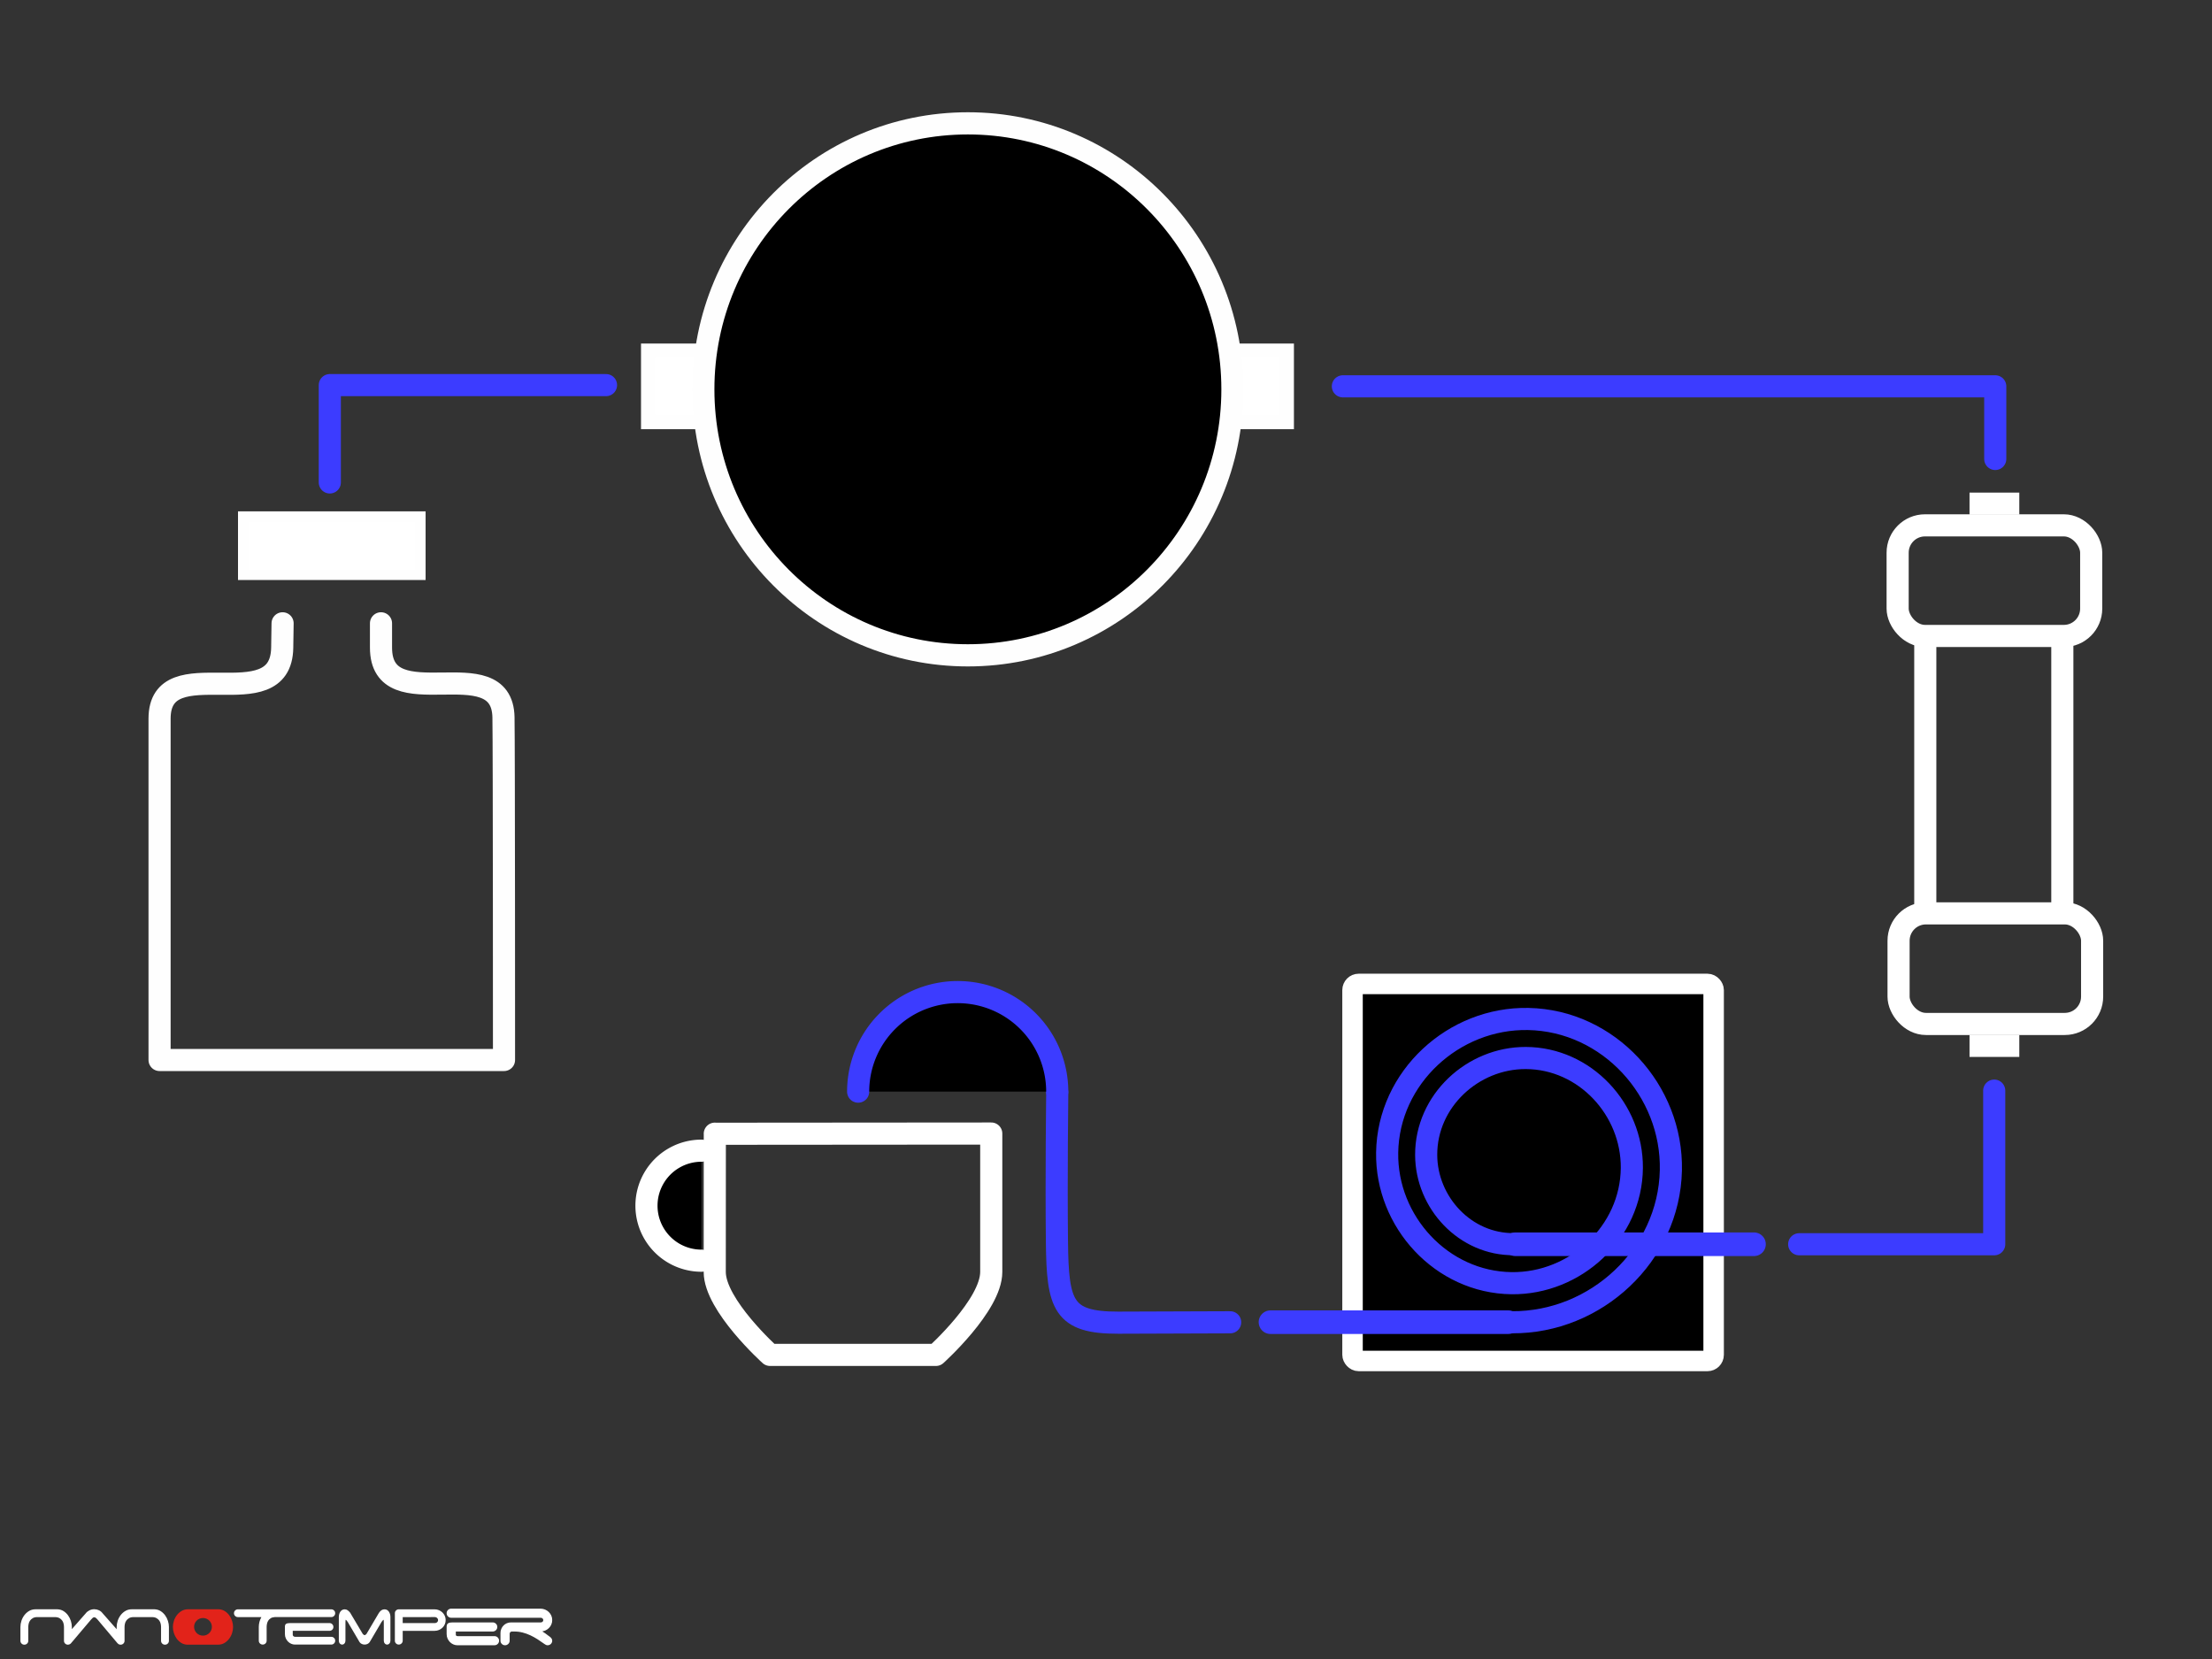 <?xml version="1.0" encoding="UTF-8" standalone="no"?>
<!-- Created with Inkscape (http://www.inkscape.org/) -->

<svg
   xmlns:dc="http://purl.org/dc/elements/1.1/"
   xmlns:cc="http://creativecommons.org/ns#"
   xmlns:rdf="http://www.w3.org/1999/02/22-rdf-syntax-ns#"
   xmlns:svg="http://www.w3.org/2000/svg"
   xmlns="http://www.w3.org/2000/svg"
   xmlns:xlink="http://www.w3.org/1999/xlink"
   xmlns:sodipodi="http://sodipodi.sourceforge.net/DTD/sodipodi-0.dtd"
   xmlns:inkscape="http://www.inkscape.org/namespaces/inkscape"
   width="800"
   height="600"
   viewBox="0 0 211.667 158.75"
   version="1.1"
   id="svg8"
   inkscape:version="0.91 r13725"
   sodipodi:docname="bottle.svg"
   inkscape:export-filename="X:\Team\Jonathan\Python\CoffeeMachine\bottle.png"
   inkscape:export-xdpi="90"
   inkscape:export-ydpi="90">
  <rect x="0" y="0" width="211.667" height="158.75" fill="#333333" stroke="none"/>
  <defs
     id="defs2">
    <clipPath
       clipPathUnits="userSpaceOnUse"
       id="clipPath4517">
      <path
         d="M 0,132.177 H 738.311 V 0 H 0 Z"
         id="path4515"
         inkscape:connector-curvature="0" />
    </clipPath>
  </defs>
  <sodipodi:namedview
     id="base"
     pagecolor="#000000"
     bordercolor="#666666"
     borderopacity="1.0"
     inkscape:pageopacity="1"
     inkscape:pageshadow="2"
     inkscape:zoom="1.0556875"
     inkscape:cx="395.83663"
     inkscape:cy="301.26462"
     inkscape:document-units="px"
     inkscape:current-layer="layer1"
     showgrid="true"
     inkscape:window-width="1920"
     inkscape:window-height="1017"
     inkscape:window-x="-8"
     inkscape:window-y="-8"
     inkscape:window-maximized="1"
     units="px">
    <inkscape:grid
       type="xygrid"
       id="grid4487"
       empcolor="#adadff"
       empopacity="0.251"
       empspacing="5"
       spacingx="0.529"
       spacingy="0.529"
       color="#dadaff"
       opacity="0.125" />
  </sodipodi:namedview>
  <g
     inkscape:label="Layer 1"
     inkscape:groupmode="layer"
     id="layer1"
     transform="translate(0,-138.25)">
    <rect
       style="fill:#000000;fill-opacity:1;stroke:#ffffff;stroke-width:1.959;stroke-linecap:round;stroke-linejoin:round;stroke-miterlimit:4;stroke-dasharray:none;stroke-dashoffset:0;stroke-opacity:1"
       id="rect4212"
       width="34.554"
       height="36.077"
       x="129.424"
       y="232.404"
       ry="0.59" />
    <path
       style="fill:none;stroke:#fefefe;stroke-width:2.117;stroke-linecap:round;stroke-linejoin:round;stroke-miterlimit:4;stroke-dasharray:none;stroke-opacity:1"
       d="m 27.041,197.895 -0.036,2.334 c -0.106,6.952 -11.736,-0.012 -11.736,6.788 l 0,32.664 32.96,0 c 0,0 0,-30.179 -0.051,-32.795 -0.131,-6.668 -11.72,0.295 -11.72,-6.67 l -10e-7,-2.321"
       id="path4485"
       inkscape:connector-curvature="0"
       sodipodi:nodetypes="cssccssc" />
    <rect
       style="fill:#ffffff;fill-opacity:1;stroke:#fefefe;stroke-width:1;stroke-linecap:round;stroke-linejoin:miter;stroke-miterlimit:4;stroke-dasharray:none;stroke-dashoffset:0;stroke-opacity:1;paint-order:fill markers stroke"
       id="rect4489"
       width="16.951"
       height="5.572"
       x="23.275"
       y="187.681" />
    <g
       id="g4497"
       transform="matrix(2.139,0,0,2.151,-94.184,-270.125)">
      <rect
         y="205.454"
         x="73.025"
         height="3.175"
         width="28.575"
         id="rect4493"
         style="fill:#ffffff;fill-opacity:1;stroke:#fefefe;stroke-width:0.634;stroke-linecap:round;stroke-linejoin:miter;stroke-miterlimit:4;stroke-dasharray:none;stroke-dashoffset:0;stroke-opacity:1;paint-order:fill markers stroke" />
      <circle
         r="11.833"
         cy="207.174"
         cx="87.331"
         id="path4491"
         style="fill:#000000;fill-opacity:1;stroke:#fefefe;stroke-width:0.987;stroke-linecap:round;stroke-linejoin:miter;stroke-miterlimit:4;stroke-dasharray:none;stroke-dashoffset:0;stroke-opacity:1;paint-order:fill markers stroke" />
    </g>
    <path
       style="fill:none;stroke:#3c3cff;stroke-width:2.117;stroke-linecap:round;stroke-linejoin:round;stroke-miterlimit:4;stroke-dasharray:none;stroke-opacity:1"
       d="m 31.56,184.415 c 0,-2.661 0,-9.314 0,-9.314 l 26.43,0"
       id="path4499"
       inkscape:connector-curvature="0" />
    <g
       transform="matrix(0.214,0,0,-0.212,-40.196,297.331)"
       id="g4511">
      <g
         id="g4513"
         clip-path="url(#clipPath4517)">
        <g
           id="g5158"
           transform="matrix(0.365,0,0,0.365,180.966,-8.006)">
          <g
             style="fill:#ffffff;fill-opacity:1"
             transform="translate(428.043,79.438)"
             id="g4519">
            <path
               inkscape:connector-curvature="0"
               id="path4521"
               style="fill:#ffffff;fill-opacity:1;fill-rule:nonzero;stroke:none"
               d="m 0,0 c 0.941,0.933 1.41,2.061 1.41,3.394 0,1.328 -0.469,2.46 -1.41,3.4 -0.926,0.933 -2.065,1.405 -3.387,1.405 l -114.392,0 c -1.333,0 -2.461,-0.472 -3.4,-1.405 -0.938,-0.94 -1.405,-2.072 -1.405,-3.4 0,-1.333 0.467,-2.461 1.405,-3.394 0.939,-0.933 2.067,-1.405 3.4,-1.405 l 28.788,0 c -1.065,-1.866 -1.856,-3.847 -2.4,-5.951 -0.53,-2.093 -0.8,-4.178 -0.8,-6.245 l 0,-16.994 c 0,-1.346 0.47,-2.467 1.396,-3.399 0.94,-0.927 2.079,-1.4 3.411,-1.4 1.33,0 2.463,0.473 3.399,1.4 0.928,0.932 1.406,2.053 1.406,3.399 l 0,16.994 c 0,1.141 0.129,2.397 0.394,3.802 0.267,1.4 0.762,2.695 1.497,3.893 0.729,1.205 1.745,2.227 3.05,3.051 1.295,0.841 2.949,1.314 4.945,1.45 l 69.306,0 c 1.322,0 2.461,0.472 3.387,1.405 m -3.387,-25.803 -44.112,0 c -0.933,0 -1.679,0.247 -2.249,0.752 -0.563,0.506 -0.844,1.081 -0.844,1.749 l 0,4.903 45,0 c 1.33,0 2.461,0.472 3.401,1.398 0.936,0.939 1.396,2.066 1.396,3.4 0,1.329 -0.46,2.461 -1.396,3.401 -0.94,0.932 -2.071,1.405 -3.401,1.405 l -48.198,0 c -2.204,0 -3.81,-0.305 -4.851,-0.9 -1.027,-0.609 -1.552,-1.814 -1.552,-3.608 l 0,-9.002 c 0,-2.001 0.368,-3.789 1.094,-5.388 0.734,-1.6 1.67,-2.98 2.801,-4.106 1.14,-1.134 2.436,-2.014 3.904,-2.649 1.471,-0.635 2.932,-0.946 4.389,-0.946 l 44.618,0 c 1.322,0 2.461,0.473 3.387,1.4 0.941,0.932 1.41,2.053 1.41,3.399 0,1.328 -0.469,2.461 -1.41,3.394 -0.926,0.939 -2.065,1.398 -3.387,1.398" />
          </g>
          <g
             style="fill:#ffffff;fill-opacity:1"
             transform="translate(497.099,48.843)"
             id="g4523">
            <path
               inkscape:connector-curvature="0"
               id="path4525"
               style="fill:#ffffff;fill-opacity:1;fill-rule:nonzero;stroke:none"
               d="m 0,0 c 0,-1.347 -0.397,-2.467 -1.179,-3.399 -0.791,-0.927 -1.746,-1.4 -2.872,-1.4 -1.135,0 -2.079,0.473 -2.87,1.4 -0.79,0.932 -1.175,2.052 -1.175,3.399 l 0,21.8 c 0,2.726 -0.148,4.094 -0.421,4.094 -0.231,0 -1.019,-0.908 -2.364,-2.702 L -25.437,-1.8 c -0.733,-1.005 -1.63,-1.756 -2.711,-2.241 -1.063,-0.512 -2.212,-0.758 -3.453,-0.758 -1.241,0 -2.389,0.246 -3.453,0.758 -1.068,0.485 -1.974,1.236 -2.699,2.241 l -14.556,24.992 c -1.297,1.794 -2.087,2.702 -2.37,2.702 -0.278,0 -0.415,-1.368 -0.415,-4.094 l 0,-21.8 c 0,-1.347 -0.397,-2.467 -1.177,-3.399 -0.791,-0.927 -1.755,-1.4 -2.876,-1.4 -1.122,0 -2.085,0.473 -2.866,1.4 -0.777,0.932 -1.176,2.052 -1.176,3.399 l 0,29.189 c 0,2.669 0.645,4.936 1.936,6.801 1.29,1.864 3.071,2.804 5.311,2.804 1.354,0 2.565,-0.408 3.633,-1.204 1.064,-0.804 2.048,-1.769 2.956,-2.902 L -33.959,8.497 c 0.282,-0.337 0.636,-0.68 1.057,-1.049 0.421,-0.37 0.855,-0.551 1.301,-0.551 0.46,0 0.894,0.181 1.305,0.551 0.431,0.369 0.781,0.712 1.066,1.049 l 15.298,26.191 0.095,0 c 0.786,1.263 1.746,2.267 2.865,3.005 1.131,0.732 2.372,1.101 3.721,1.101 2.243,0 4.016,-0.94 5.311,-2.804 C -0.644,34.125 0,31.858 0,29.189 Z" />
          </g>
          <g
             style="fill:#ffffff;fill-opacity:1"
             transform="translate(551.297,87.638)"
             id="g4527">
            <path
               inkscape:connector-curvature="0"
               id="path4529"
               style="fill:#ffffff;fill-opacity:1;fill-rule:nonzero;stroke:none"
               d="m 0,0 c 1.865,0 3.606,-0.35 5.246,-1.056 1.631,-0.699 3.069,-1.645 4.307,-2.849 1.223,-1.204 2.194,-2.604 2.894,-4.197 0.699,-1.599 1.05,-3.336 1.05,-5.201 0,-1.864 -0.351,-3.6 -1.05,-5.2 -0.7,-1.6 -1.671,-2.999 -2.894,-4.197 C 8.315,-23.904 6.877,-24.844 5.246,-25.55 3.606,-26.249 1.865,-26.599 0,-26.599 l -39.14,0 0,-12.195 c 0,-1.347 -0.487,-2.467 -1.453,-3.399 -0.962,-0.927 -2.083,-1.4 -3.343,-1.4 -1.33,0 -2.469,0.473 -3.4,1.4 -0.935,0.932 -1.405,2.052 -1.405,3.399 l 0,33.988 c 0,1.328 0.47,2.461 1.405,3.401 0.931,0.932 2.07,1.405 3.4,1.405 z m -39.14,-9.604 0,-7.39 39.534,0 c 1.001,0 1.892,0.349 2.656,1.043 0.762,0.699 1.147,1.58 1.147,2.648 0,0.997 -0.385,1.865 -1.147,2.598 -0.764,0.737 -1.655,1.101 -2.656,1.101 z" />
          </g>
          <g
             style="fill:#ffffff;fill-opacity:1;stroke:#ffffff;stroke-width:1.654;stroke-opacity:1"
             transform="translate(691.79,53.138)"
             id="g4531">
            <path
               inkscape:connector-curvature="0"
               id="path4533"
               style="fill:#ffffff;fill-opacity:1;fill-rule:nonzero;stroke:#ffffff;stroke-width:1.654;stroke-opacity:1"
               d="m 0,0 c -1.93,1.535 -3.827,2.953 -5.688,4.249 -1.876,1.302 -3.713,2.513 -5.503,3.652 l 0.395,0 c 1.872,0 3.62,0.35 5.246,1.049 1.639,0.706 3.063,1.646 4.304,2.85 1.226,1.198 2.192,2.597 2.901,4.197 0.697,1.6 1.046,3.336 1.046,5.2 0,1.865 -0.349,3.602 -1.046,5.201 -0.709,1.593 -1.675,2.993 -2.901,4.197 -1.241,1.204 -2.665,2.15 -4.304,2.849 -1.626,0.706 -3.374,1.056 -5.246,1.056 l -109.405,0 c -1.33,0 -2.461,-0.473 -3.401,-1.405 -0.925,-0.94 -1.394,-2.073 -1.394,-3.401 0,-1.333 0.469,-2.461 1.394,-3.393 0.94,-0.933 2.071,-1.405 3.401,-1.405 l 109.808,0 c 0.992,0 1.884,-0.364 2.644,-1.101 0.774,-0.733 1.15,-1.601 1.15,-2.598 0,-1.068 -0.376,-1.949 -1.15,-2.648 -0.76,-0.694 -1.652,-1.043 -2.644,-1.043 l -36.541,0 c -1.739,0 -3.336,-0.324 -4.796,-0.945 -1.471,-0.635 -2.737,-1.509 -3.803,-2.611 -1.069,-1.094 -1.921,-2.402 -2.545,-3.898 -0.645,-1.502 -0.958,-3.076 -0.958,-4.747 l 0,-9.599 c 0,-1.347 0.46,-2.467 1.399,-3.399 0.94,-0.927 2.066,-1.4 3.406,-1.4 1.26,0 2.38,0.473 3.346,1.4 0.964,0.932 1.45,2.052 1.45,3.399 l 0,8.497 c 0,0.998 0.294,1.826 0.901,2.5 0.599,0.667 1.33,1.062 2.205,1.198 l 3.446,0 c 3.591,0 7.063,-0.44 10.397,-1.301 3.326,-0.862 6.549,-2.034 9.647,-3.497 3.103,-1.471 6.077,-3.135 8.948,-5 2.866,-1.866 5.666,-3.809 8.392,-5.796 1.135,-0.927 2.268,-1.4 3.397,-1.4 1.342,0 2.471,0.473 3.399,1.4 0.937,0.932 1.404,2.052 1.404,3.399 0,0.926 -0.266,1.756 -0.796,2.448 C 1.373,-1.146 0.729,-0.531 0,0 m -67.189,0.498 -45.114,0 c -0.935,0 -1.678,0.247 -2.248,0.752 -0.563,0.506 -0.848,1.081 -0.848,1.749 l 0,4.902 46.004,0 c 1.331,0 2.461,0.473 3.397,1.399 0.938,0.939 1.398,2.066 1.398,3.4 0,1.328 -0.46,2.461 -1.398,3.401 -0.936,0.932 -2.066,1.405 -3.397,1.405 l -49.198,0 c -2.207,0 -3.82,-0.305 -4.85,-0.901 -1.039,-0.608 -1.553,-1.813 -1.553,-3.607 l 0,-9.002 c 0,-2.001 0.367,-3.789 1.093,-5.389 0.731,-1.599 1.671,-2.979 2.8,-4.105 1.138,-1.134 2.433,-2.015 3.903,-2.649 1.471,-0.635 2.934,-0.946 4.395,-0.946 l 45.616,0 c 1.32,0 2.46,0.473 3.387,1.4 0.938,0.932 1.399,2.052 1.399,3.399 0,1.328 -0.461,2.461 -1.399,3.394 -0.927,0.939 -2.067,1.398 -3.387,1.398" />
          </g>
          <g
             transform="translate(267.47,55.093)"
             id="g4535">
            <path
               inkscape:connector-curvature="0"
               id="path4537"
               style="fill:#e2231a;fill-opacity:1;fill-rule:nonzero;stroke:none"
               d="m 0,0 c -6.01,0 -10.896,4.88 -10.896,10.898 0,6.023 4.886,10.903 10.896,10.903 6.035,0 10.91,-4.88 10.91,-10.903 C 10.91,4.88 6.035,0 0,0 m 35.661,18.236 c -0.811,2.54 -1.961,4.849 -3.461,6.928 -1.506,2.071 -3.338,3.798 -5.481,5.17 -2.142,1.368 -4.576,2.119 -7.326,2.261 l -37.766,0 c -2.884,0 -5.467,-0.669 -7.737,-2.011 -2.285,-1.345 -4.218,-3.062 -5.821,-5.17 -1.615,-2.109 -2.824,-4.447 -3.669,-7.026 -0.84,-2.582 -1.258,-5.141 -1.258,-7.689 0,-2.473 0.4,-4.977 1.21,-7.529 0.805,-2.541 1.955,-4.85 3.461,-6.921 1.513,-2.078 3.332,-3.806 5.475,-5.177 2.135,-1.369 4.576,-2.119 7.332,-2.251 l 37.765,0 c 2.887,0 5.455,0.659 7.74,2 2.262,1.346 4.21,3.07 5.813,5.182 1.613,2.099 2.83,4.446 3.676,7.025 0.831,2.572 1.249,5.13 1.249,7.671 0,2.482 -0.398,4.996 -1.202,7.537" />
          </g>
          <g
             style="fill:#ffffff;fill-opacity:1"
             transform="translate(224.542,73.325)"
             id="g4539">
            <path
               inkscape:connector-curvature="0"
               id="path4541"
               style="fill:#ffffff;fill-opacity:1;fill-rule:nonzero;stroke:none"
               d="m 0,0 c -0.806,2.541 -1.954,4.853 -3.461,6.928 -1.506,2.075 -3.334,3.801 -5.474,5.174 -2.135,1.365 -4.583,2.115 -7.324,2.257 l -28.07,0 c -2.872,0 -5.451,-0.669 -7.725,-2.007 -2.28,-1.345 -4.217,-3.065 -5.829,-5.174 -1.599,-2.109 -2.83,-4.448 -3.661,-7.023 -0.833,-2.582 -1.257,-5.143 -1.257,-7.691 l 0,-2.758 -17.316,19.828 c -1.142,1.534 -2.609,2.744 -4.42,3.616 -1.804,0.859 -3.711,1.297 -5.715,1.297 -2.148,0 -4.16,-0.486 -6.032,-1.453 -1.869,-0.966 -3.383,-2.223 -4.514,-3.765 l -16.915,-19.416 0,2.651 c 0,2.48 -0.402,4.995 -1.206,7.536 -0.808,2.541 -1.967,4.853 -3.471,6.928 -1.497,2.075 -3.328,3.801 -5.464,5.174 -2.139,1.365 -4.593,2.115 -7.335,2.257 l -27.057,0 c -2.887,0 -5.455,-0.669 -7.736,-2.007 -2.275,-1.345 -4.222,-3.065 -5.824,-5.174 -1.608,-2.109 -2.825,-4.448 -3.662,-7.023 -0.838,-2.582 -1.255,-5.143 -1.255,-7.691 l 0,-17.067 c 0,-1.331 0.464,-2.473 1.399,-3.413 0.944,-0.932 2.086,-1.399 3.425,-1.399 1.332,0 2.474,0.467 3.405,1.399 0.94,0.94 1.41,2.082 1.41,3.413 l 0,17.067 c 0,1.21 0.152,2.528 0.449,3.968 0.304,1.439 0.871,2.764 1.708,3.966 0.84,1.204 1.977,2.232 3.412,3.062 1.437,0.845 3.336,1.258 5.673,1.258 l 21.238,0 c 2.285,0 4.153,-0.413 5.63,-1.258 1.466,-0.83 2.626,-1.858 3.461,-3.062 0.835,-1.202 1.408,-2.527 1.706,-3.966 0.297,-1.44 0.453,-2.758 0.453,-3.968 l 0,-17.067 c 0,-1.331 0.466,-2.473 1.406,-3.413 0.939,-0.932 2.072,-1.399 3.413,-1.399 1.122,0 2.102,0.353 2.946,1.015 0.095,0.074 0.18,0.148 0.268,0.222 0.063,0.054 0.138,0.102 0.2,0.162 0.061,0.062 0.1,0.129 0.162,0.197 0.098,0.101 0.202,0.182 0.296,0.297 l 24.595,29.321 c 0.404,0.533 0.951,1.115 1.651,1.75 0.708,0.642 1.419,0.96 2.165,0.96 0.728,0 1.448,-0.318 2.15,-0.96 0.706,-0.635 1.293,-1.217 1.761,-1.75 l 24.391,-29.227 c 0.356,-0.479 0.771,-0.838 1.221,-1.134 0.058,-0.042 0.116,-0.075 0.172,-0.116 0.149,-0.088 0.295,-0.169 0.453,-0.243 0.642,-0.31 1.344,-0.494 2.125,-0.494 1.342,0 2.475,0.467 3.414,1.399 0.94,0.94 1.409,2.082 1.409,3.413 l 0,17.067 c 0,1.21 0.142,2.528 0.453,3.968 0.295,1.439 0.86,2.764 1.703,3.966 0.838,1.204 1.973,2.232 3.412,3.062 1.441,0.845 3.33,1.258 5.678,1.258 l 22.239,0 c 2.27,0 4.152,-0.413 5.62,-1.258 1.473,-0.83 2.623,-1.858 3.467,-3.062 0.834,-1.202 1.402,-2.527 1.709,-3.966 0.297,-1.44 0.446,-2.758 0.446,-3.968 l 0,-17.067 c 0,-1.331 0.473,-2.473 1.405,-3.413 0.936,-0.932 2.069,-1.399 3.422,-1.399 1.332,0 2.473,0.467 3.413,1.399 0.929,0.94 1.398,2.082 1.398,3.413 l 0,17.067 C 1.209,-5.056 0.808,-2.541 0,0" />
          </g>
        </g>
      </g>
    </g>
    <rect
       style="fill:none;fill-opacity:1;stroke:#ffffff;stroke-width:2.117;stroke-linecap:round;stroke-linejoin:round;stroke-miterlimit:4;stroke-dasharray:none;stroke-dashoffset:0;stroke-opacity:1"
       id="rect4157"
       width="18.521"
       height="10.583"
       x="181.586"
       y="188.521"
       ry="2.617" />
    <use
       x="0"
       y="0"
       xlink:href="#rect4157"
       id="use4165"
       transform="translate(0.089,37.128)"
       width="100%"
       height="100%" />
    <path
       style="fill:none;fill-rule:evenodd;stroke:#ffffff;stroke-width:2.117;stroke-linecap:butt;stroke-linejoin:miter;stroke-miterlimit:4;stroke-dasharray:none;stroke-opacity:1"
       d="m 184.231,199.104 c 0,26.458 0,26.458 0,26.458"
       id="path4167"
       inkscape:connector-curvature="0" />
    <use
       x="0"
       y="0"
       xlink:href="#path4167"
       id="use4169"
       transform="translate(13.114,0)"
       width="100%"
       height="100%" />
    <path
       style="fill:none;fill-rule:evenodd;stroke:#ffffff;stroke-width:2.117;stroke-linecap:butt;stroke-linejoin:miter;stroke-miterlimit:4;stroke-dasharray:none;stroke-opacity:1"
       d="m 188.465,186.448 c 4.763,0 4.763,0 4.763,0"
       id="path4171"
       inkscape:connector-curvature="0" />
    <use
       x="0"
       y="0"
       xlink:href="#path4171"
       id="use4173"
       transform="translate(-2.7395692e-7,51.881)"
       width="100%"
       height="100%" />
    <path
       style="fill:none;stroke:#3c3cff;stroke-width:2.117;stroke-linecap:round;stroke-linejoin:round;stroke-miterlimit:4;stroke-dasharray:none;stroke-opacity:1"
       d="m 190.926,182.169 0,-6.952 -62.426,0"
       id="path4499-4"
       inkscape:connector-curvature="0"
       sodipodi:nodetypes="ccc" />
    <path
       sodipodi:type="spiral"
       style="fill:none;fill-rule:evenodd;stroke:#3c3cff;stroke-width:2.117;stroke-linecap:butt;stroke-linejoin:round;stroke-miterlimit:4;stroke-dasharray:none;stroke-opacity:1"
       id="path4190"
       sodipodi:cx="145.37828"
       sodipodi:cy="249.33072"
       sodipodi:expansion="1"
       sodipodi:revolution="4.1322045"
       sodipodi:radius="15.461758"
       sodipodi:argument="-18.064157"
       sodipodi:t0="0.5166797"
       d="m 144.875,257.304 c -4.656,0.053 -8.387,-3.956 -8.404,-8.535 -0.019,-5.165 4.44,-9.292 9.527,-9.278 5.673,0.015 10.197,4.924 10.153,10.52 -0.049,6.182 -5.408,11.103 -11.512,11.028 -6.69,-0.082 -12.008,-5.892 -11.902,-12.505 0.115,-7.199 6.376,-12.914 13.497,-12.777 7.708,0.148 13.82,6.86 13.652,14.49 -0.179,8.11 -7.169,14.585 -15.208,14.531" />
    <path
       style="fill:none;fill-rule:evenodd;stroke:#3c3cff;stroke-width:2.117;stroke-linecap:round;stroke-linejoin:round;stroke-miterlimit:4;stroke-dasharray:none;stroke-opacity:1"
       d="m 172.165,257.313 18.662,0 0,-14.701"
       id="path4192"
       inkscape:connector-curvature="0"
       sodipodi:nodetypes="ccc" />
    <path
       sodipodi:nodetypes="cc"
       inkscape:connector-curvature="0"
       id="path4194"
       d="m 144.999,257.313 22.841,0"
       style="fill:none;fill-rule:evenodd;stroke:#3c3cff;stroke-width:2.26;stroke-linecap:round;stroke-linejoin:round;stroke-miterlimit:4;stroke-dasharray:none;stroke-opacity:1" />
    <path
       style="fill:none;fill-rule:evenodd;stroke:#3c3cff;stroke-width:2.256;stroke-linecap:round;stroke-linejoin:round;stroke-miterlimit:4;stroke-dasharray:none;stroke-opacity:1"
       d="m 121.572,264.769 22.761,0"
       id="path4196"
       inkscape:connector-curvature="0"
       sodipodi:nodetypes="cc" />
    <path
       style="fill:none;fill-rule:evenodd;stroke:#3c3cff;stroke-width:2.117;stroke-linecap:round;stroke-linejoin:round;stroke-miterlimit:4;stroke-dasharray:none;stroke-opacity:1"
       d="m 117.715,264.78 c 0,0 -5.947,0.025 -10.703,0.037 -5.298,0.014 -5.805,-1.684 -5.873,-7.688 -0.071,-6.292 0.029,-14.34 0.029,-14.34"
       id="path4204"
       inkscape:connector-curvature="0"
       sodipodi:nodetypes="cssc" />
    <path
       style="fill:#000000;fill-opacity:1;stroke:#3c3cff;stroke-width:2.117;stroke-linecap:round;stroke-linejoin:round;stroke-miterlimit:4;stroke-dasharray:none;stroke-dashoffset:0;stroke-opacity:1"
       id="path4206"
       sodipodi:type="arc"
       sodipodi:cx="91.641953"
       sodipodi:cy="242.70934"
       sodipodi:rx="9.5250025"
       sodipodi:ry="9.5250025"
       sodipodi:start="3.1415927"
       sodipodi:end="0"
       d="m 82.117,242.709 a 9.525,9.525 0 0 1 9.525,-9.525 9.525,9.525 0 0 1 9.525,9.525"
       sodipodi:open="true" />
    <path
       style="fill:none;fill-rule:evenodd;stroke:#ffffff;stroke-width:2.117;stroke-linecap:round;stroke-linejoin:round;stroke-miterlimit:4;stroke-dasharray:none;stroke-opacity:1"
       d="m 68.402,246.732 -0.008,13.231 c -0.002,3.18 5.292,7.938 5.292,7.938 l 15.875,0 c 0,0 5.292,-4.758 5.292,-7.938 l 0,-13.244 -26.455,0.021"
       id="path4208"
       inkscape:connector-curvature="0"
       sodipodi:nodetypes="csccscc" />
    <path
       style="fill:#000000;fill-opacity:1;stroke:#ffffff;stroke-width:2.117;stroke-linecap:round;stroke-linejoin:round;stroke-miterlimit:4;stroke-dasharray:none;stroke-dashoffset:0;stroke-opacity:1"
       id="path4210"
       sodipodi:type="arc"
       sodipodi:cx="67.123985"
       sodipodi:cy="253.62289"
       sodipodi:rx="5.2634578"
       sodipodi:ry="5.2634578"
       sodipodi:start="1.5707963"
       sodipodi:end="4.712389"
       sodipodi:open="true"
       d="m 67.124,258.886 a 5.263,5.263 0 0 1 -4.558,-2.632 5.263,5.263 0 0 1 0,-5.263 5.263,5.263 0 0 1 4.558,-2.632" />
  </g>
</svg>
